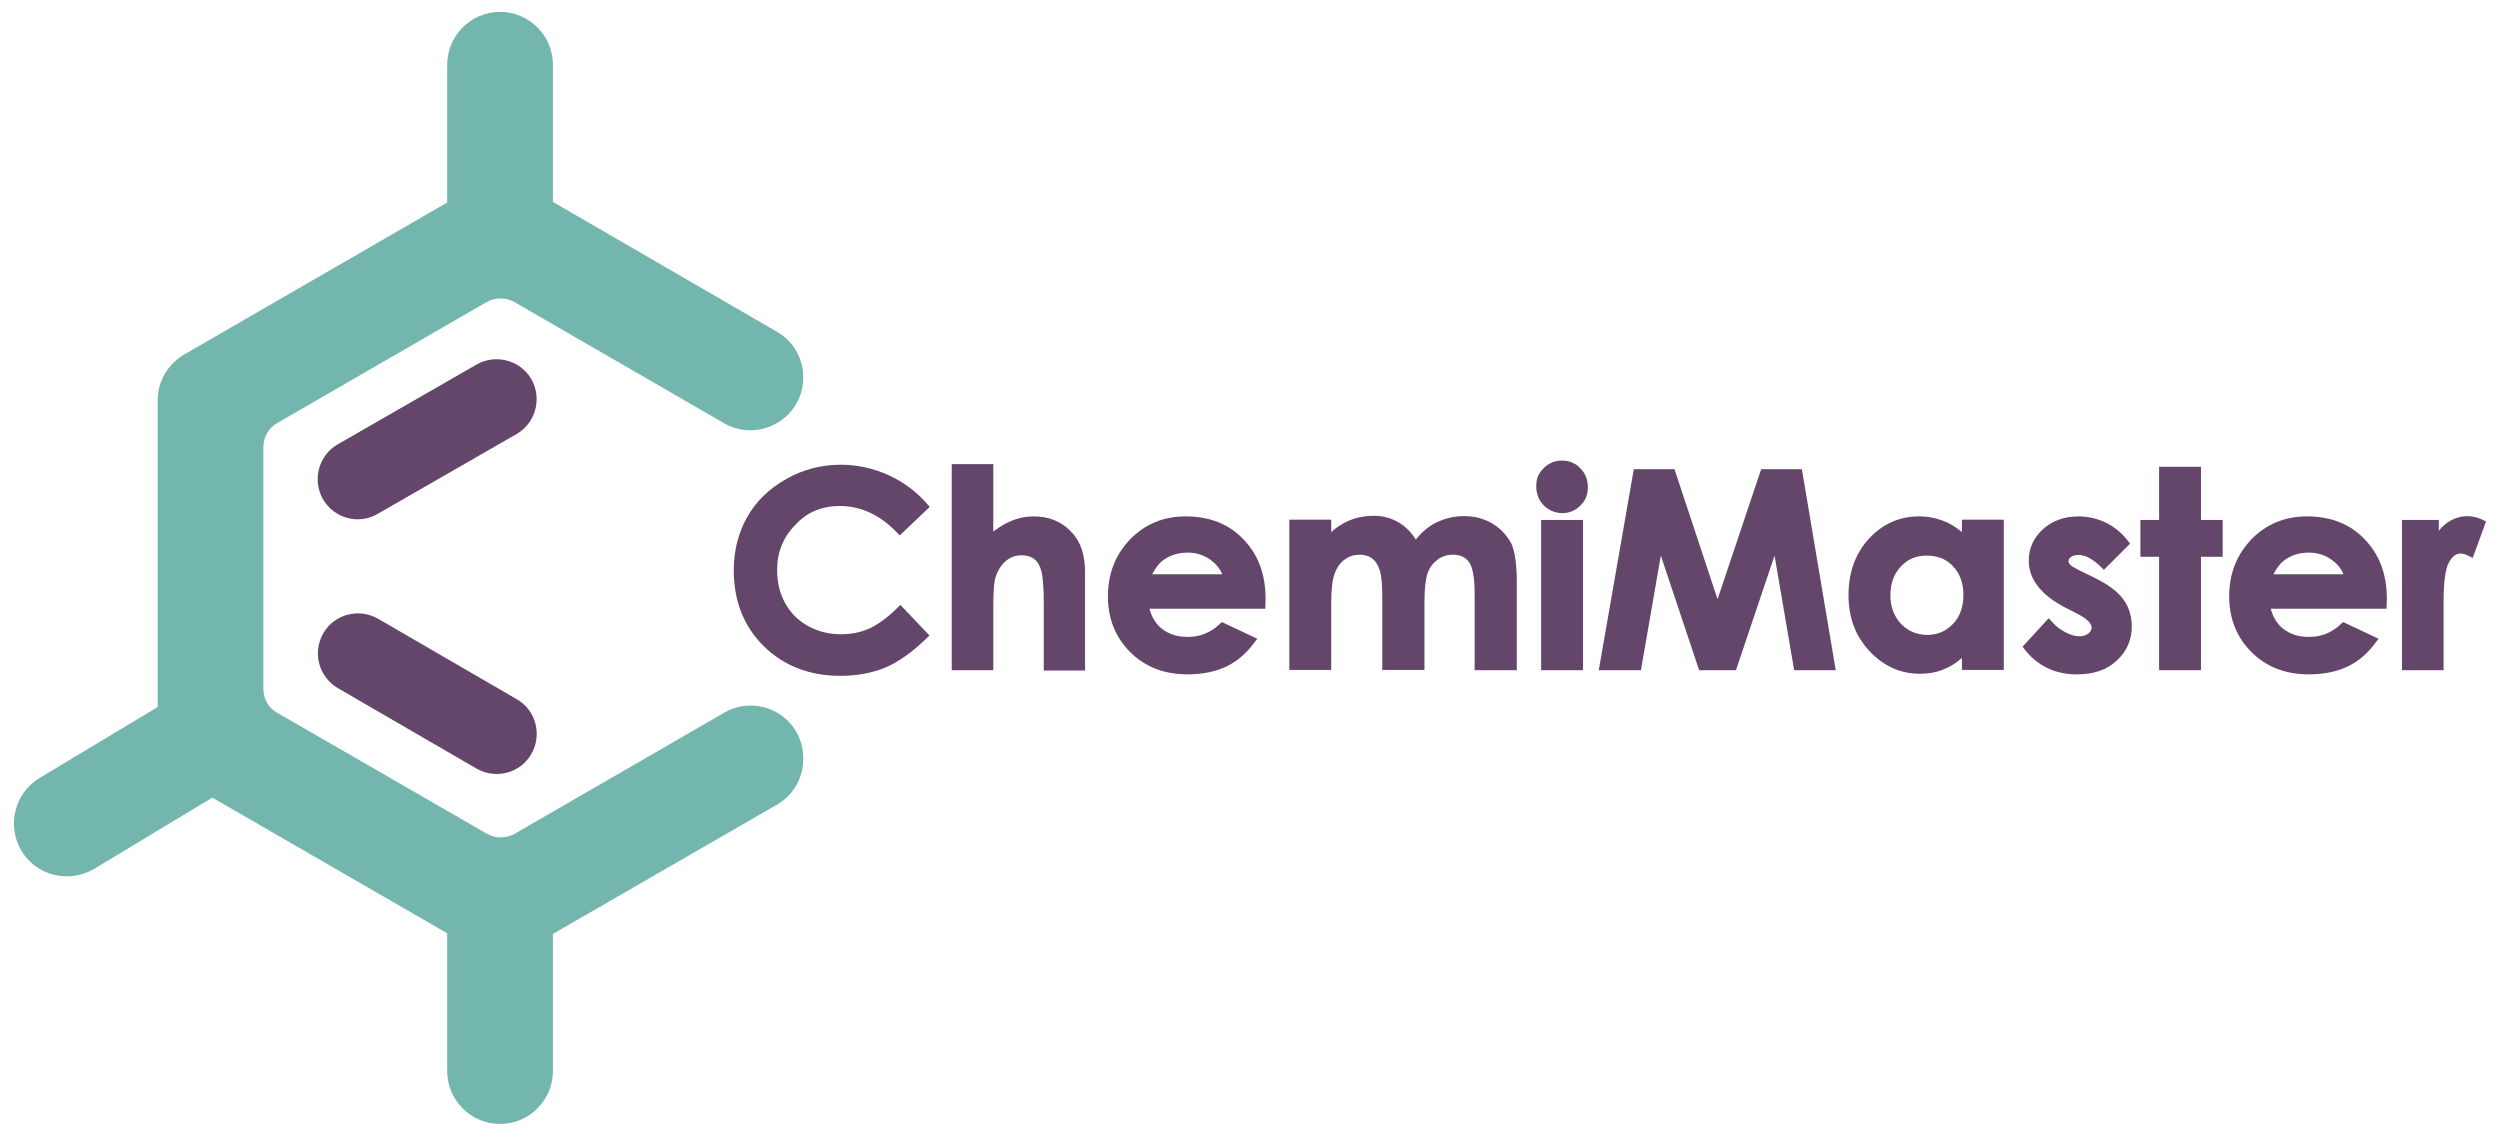<?xml version="1.0" encoding="utf-8"?>
<!-- Generator: Adobe Illustrator 23.0.1, SVG Export Plug-In . SVG Version: 6.00 Build 0)  -->
<svg version="1.1" id="Layer_1" xmlns="http://www.w3.org/2000/svg" xmlns:xlink="http://www.w3.org/1999/xlink" x="0px" y="0px"
	 viewBox="0 0 841.9 383.8" style="enable-background:new 0 0 841.9 383.8;" xml:space="preserve">
<style type="text/css">
	.st0{fill:#72B6AE;}
	.st1{fill:#63466A;stroke:#63466A;stroke-width:2.856;stroke-miterlimit:10;}
	.st2{fill:#63466A;}
</style>
<g>
	<path class="st0" d="M261.7,240c-5.5-3.2-12.3-3.2-17.8,0l-70.6,40.8c-2.9,1.6-6.4,1.6-9.3,0L93.3,240c-2.9-1.6-4.6-4.7-4.6-8
		v-81.5c0-3.3,1.8-6.4,4.6-8l70.6-40.8c2.9-1.6,6.4-1.6,9.3,0l70.6,40.8c5.5,3.2,12.3,3.2,17.8,0c5.6-3.2,8.9-9,8.9-15.4
		c0-6.4-3.3-12.2-8.9-15.4L186.2,68V21.8c0-9.8-8-17.8-17.8-17.8c-9.8,0-17.8,8-17.8,17.8v46.4L62,119.4c-5.5,3.2-8.9,9.1-8.9,15.4
		v103.3L13.3,262c-8.4,5.1-11.1,16-6.1,24.5c2.5,4.1,6.4,7,11,8.1c4.6,1.1,9.4,0.4,13.5-2l39.8-24l79.1,45.7v46.4
		c0,9.8,8,17.8,17.8,17.8c9.8,0,17.8-8,17.8-17.8v-46.2l75.4-43.5c5.6-3.2,8.9-9,8.9-15.4C270.6,249,267.2,243.2,261.7,240z"/>
	<g>
		<path class="st1" d="M110,167.4L110,167.4c-3.3-5.8-1.3-13.2,4.4-16.5l46.8-26.9c5.8-3.3,13.2-1.3,16.5,4.4l0,0
			c3.3,5.8,1.3,13.2-4.4,16.5l-46.8,26.9C120.7,175.2,113.4,173.2,110,167.4z"/>
	</g>
	<g>
		<path class="st1" d="M110.1,214L110.1,214c3.3-5.8,10.7-7.7,16.5-4.4l46.7,27.1c5.8,3.3,7.7,10.7,4.4,16.5l0,0
			c-3.3,5.8-10.7,7.7-16.5,4.4l-46.7-27.1C108.7,227.1,106.8,219.7,110.1,214z"/>
	</g>
</g>
<g>
	<path class="st2" d="M282.9,170.4c7.1,0,13.7,3.1,19.4,9.2l0.7,0.7l10.1-9.6l-0.6-0.7c-3.7-4.3-8.2-7.7-13.3-10
		c-5.1-2.3-10.5-3.5-16.1-3.5c-6.5,0-12.7,1.6-18.3,4.8c-5.7,3.2-10.1,7.4-13.1,12.7c-3,5.2-4.6,11.3-4.6,18
		c0,10.4,3.4,19,10.1,25.6c6.7,6.6,15.4,10,25.8,10c5.7,0,10.8-1,15.2-2.8c4.4-1.9,9.2-5.3,14.1-10.1l0.7-0.7l-9.8-10.3l-0.7,0.7
		c-3.5,3.5-6.8,5.9-9.6,7.2c-2.9,1.3-6.1,2-9.6,2c-4.1,0-7.8-0.9-11.2-2.8c-3.3-1.8-5.9-4.4-7.7-7.7c-1.8-3.2-2.7-7-2.7-11.2
		c0-6,2.1-11.1,6.2-15.2C271.8,172.4,276.9,170.4,282.9,170.4z"/>
	<path class="st2" d="M348.1,173.9c-2.6,0-5.2,0.5-7.7,1.6c-2,0.8-3.9,2-5.9,3.5v-22.7h-14v69.4h14v-20.5c0-5.1,0.2-8.4,0.5-9.8
		c0.6-2.6,1.8-4.7,3.4-6.2c1.6-1.5,3.5-2.2,5.7-2.2c1.7,0,3.1,0.4,4.2,1.3c1.1,0.8,1.9,2.2,2.4,4c0.5,1.9,0.8,5.7,0.8,11.2v22.3
		h13.9v-33.1c0-5.8-1.5-10.4-4.5-13.4C357.6,175.6,353.2,173.9,348.1,173.9z"/>
	<path class="st2" d="M399.3,173.9c-7.5,0-13.7,2.6-18.7,7.7c-4.9,5.1-7.5,11.5-7.5,19.2c0,7.5,2.5,13.8,7.5,18.8
		c5,5,11.5,7.5,19.3,7.5c5,0,9.5-0.9,13.2-2.7c3.7-1.8,6.9-4.6,9.6-8.4l0.7-0.9l-11.9-5.6l-0.5,0.4c-2.5,2.5-5.8,4.2-9.3,4.5
		c-4.4,0.4-7.9-0.6-10.6-2.8c-2-1.7-3.3-3.9-4-6.6h39l0.1-3.3c0-8.3-2.5-15-7.5-20.1C413.8,176.4,407.2,173.9,399.3,173.9z
		 M388,193.4c1.1-2.1,2.3-3.7,3.5-4.6c2.4-1.8,5.2-2.7,8.4-2.7c2.9,0,5.5,0.8,7.7,2.4c1.8,1.3,3.2,2.9,4,4.9H388z"/>
	<path class="st2" d="M502.7,176.4c-2.8-1.7-6-2.6-9.6-2.6c-3.5,0-6.7,0.8-9.7,2.3c-2.5,1.3-4.7,3.2-6.6,5.6
		c-1.5-2.4-3.3-4.2-5.5-5.6c-2.6-1.6-5.5-2.4-8.7-2.4c-3.1,0-6.1,0.6-8.7,1.8c-2,0.9-3.9,2.1-5.6,3.7v-4.2h-14.1v50.6h14.1v-22.6
		c0-4.6,0.4-7.9,1.2-10c0.8-2,1.9-3.6,3.4-4.6c1.5-1.1,3.1-1.6,5-1.6c1.6,0,3,0.4,4.1,1.2c1.1,0.8,2,2.1,2.6,3.9
		c0.6,1.8,0.9,4.9,0.9,9.2v24.5h14.2v-22.9c0-4.5,0.4-7.8,1.1-9.8c0.7-1.9,1.9-3.4,3.4-4.5c1.5-1.1,3.2-1.6,5.1-1.6
		c2.4,0,4.2,0.8,5.4,2.5c1.3,1.8,1.9,5.4,1.9,10.7v25.7h14.2v-29.5c0-6-0.6-10.3-1.8-13.1C507.5,180.4,505.5,178.1,502.7,176.4z"/>
	<path class="st2" d="M526,155.1c-3.1,0-5.6,1.4-7.5,4.2c-0.5,0.8-0.9,1.7-1,2.6c-0.5,3.1,0.2,5.8,2,7.9c1.7,1.9,4.1,3,6.6,3
		c2.7,0,5-1.1,6.8-3.3c1.1-1.3,1.7-2.9,1.8-4.6c0.2-2.8-0.6-5.3-2.5-7.2C530.5,155.9,528.4,155.1,526,155.1z"/>
	<rect x="519" y="175.1" class="st2" width="14.1" height="50.6"/>
	<polygon class="st2" points="593.1,158 578.4,201.8 563.9,158 550.2,158 538.4,225.7 552.6,225.7 559.3,187.1 572.2,225.7 
		584.6,225.7 597.6,187.1 604.2,225.7 618.2,225.7 606.8,158 	"/>
	<path class="st2" d="M660.7,179.2c-1.8-1.5-3.7-2.8-5.8-3.6c-2.7-1.1-5.6-1.7-8.6-1.7c-6.6,0-12.3,2.5-16.9,7.5
		c-4.6,5-6.9,11.4-6.9,19.1c0,7.5,2.4,13.8,7.1,18.8c4.8,5.1,10.5,7.6,17,7.6c2.9,0,5.7-0.5,8.2-1.6c2-0.8,3.9-2,5.9-3.7v4h14.1
		v-50.6h-14.1V179.2z M657.7,190.7c2.3,2.4,3.5,5.7,3.5,9.6c0,4.1-1.2,7.4-3.5,9.8c-2.2,2.3-4.8,3.5-8,3.7c-3.3,0.2-6.7-1-9-3.2
		c-2.7-2.6-4.1-6-4.1-10.2c0-3.9,1.2-7.1,3.5-9.6c2.3-2.5,5.2-3.7,8.7-3.7C652.4,187.1,655.4,188.2,657.7,190.7z"/>
	<path class="st2" d="M705,194.4l-4.5-2.2c-2.4-1.2-3.1-1.8-3.4-2c-0.3-0.4-0.5-0.8-0.5-1.2c0-0.6,0.2-1,0.8-1.4
		c0.6-0.5,1.5-0.7,2.7-0.7c2.2,0,4.8,1.4,7.7,4.3l0.7,0.7l8.8-8.8l-0.5-0.7c-2-2.7-4.5-4.8-7.4-6.3c-2.9-1.4-6.1-2.2-9.4-2.2
		c-4.9,0-8.9,1.5-12,4.3c-3.2,2.9-4.8,6.5-4.8,10.6c0,6.3,4.2,11.6,12.3,15.8l4.1,2.1c3.1,1.6,4.8,3.2,4.8,4.7
		c0,0.7-0.4,1.3-1.1,1.9c-1.7,1.4-4.9,1.5-9-1.1c-1.5-0.9-2.8-2.2-3.9-3.5l-0.5-0.5l-8.8,9.6l0.5,0.6c4.4,5.8,10.4,8.7,17.8,8.7
		c5.6,0,10.1-1.5,13.4-4.6c3.4-3.1,5.1-7,5.1-11.5c0-3.4-0.9-6.5-2.8-9.1C713.2,199.2,709.9,196.8,705,194.4z"/>
	<polygon class="st2" points="741.2,157.2 727.1,157.2 727.1,175.1 720.8,175.1 720.8,187.5 727.1,187.5 727.1,225.7 741.2,225.7 
		741.2,187.5 748.5,187.5 748.5,175.1 741.2,175.1 	"/>
	<path class="st2" d="M776.9,173.9c-7.5,0-13.7,2.6-18.7,7.7c-4.9,5.1-7.5,11.5-7.5,19.2c0,7.5,2.5,13.8,7.5,18.8
		c5,5,11.5,7.5,19.3,7.5c5,0,9.5-0.9,13.2-2.7c3.7-1.8,6.9-4.6,9.6-8.4l0.7-0.9l-11.9-5.6l-0.5,0.4c-2.5,2.5-5.8,4.2-9.3,4.5
		c-4.4,0.4-7.9-0.6-10.6-2.8c-2-1.7-3.3-3.9-4-6.6h39l0.1-3.3c0-8.3-2.5-15-7.5-20.1C791.4,176.4,784.8,173.9,776.9,173.9z
		 M765.6,193.4c1.1-2.1,2.3-3.7,3.5-4.6c2.4-1.8,5.2-2.7,8.4-2.7c2.9,0,5.5,0.8,7.7,2.4c1.8,1.3,3.2,2.9,4,4.9H765.6z"/>
	<path class="st2" d="M836.4,175.2c-4.5-2.2-8.6-1.6-12.1,0.7c-1.1,0.8-2.2,1.7-3,2.9v-3.7h-12.4v50.6h14v-20.7l0-2.4
		c0-6.6,0.6-11.1,1.8-13.2c1.1-2,2.4-3,3.9-3c0.8,0,1.8,0.3,3.1,1l1,0.5l4.5-12.3L836.4,175.2z"/>
</g>
</svg>
